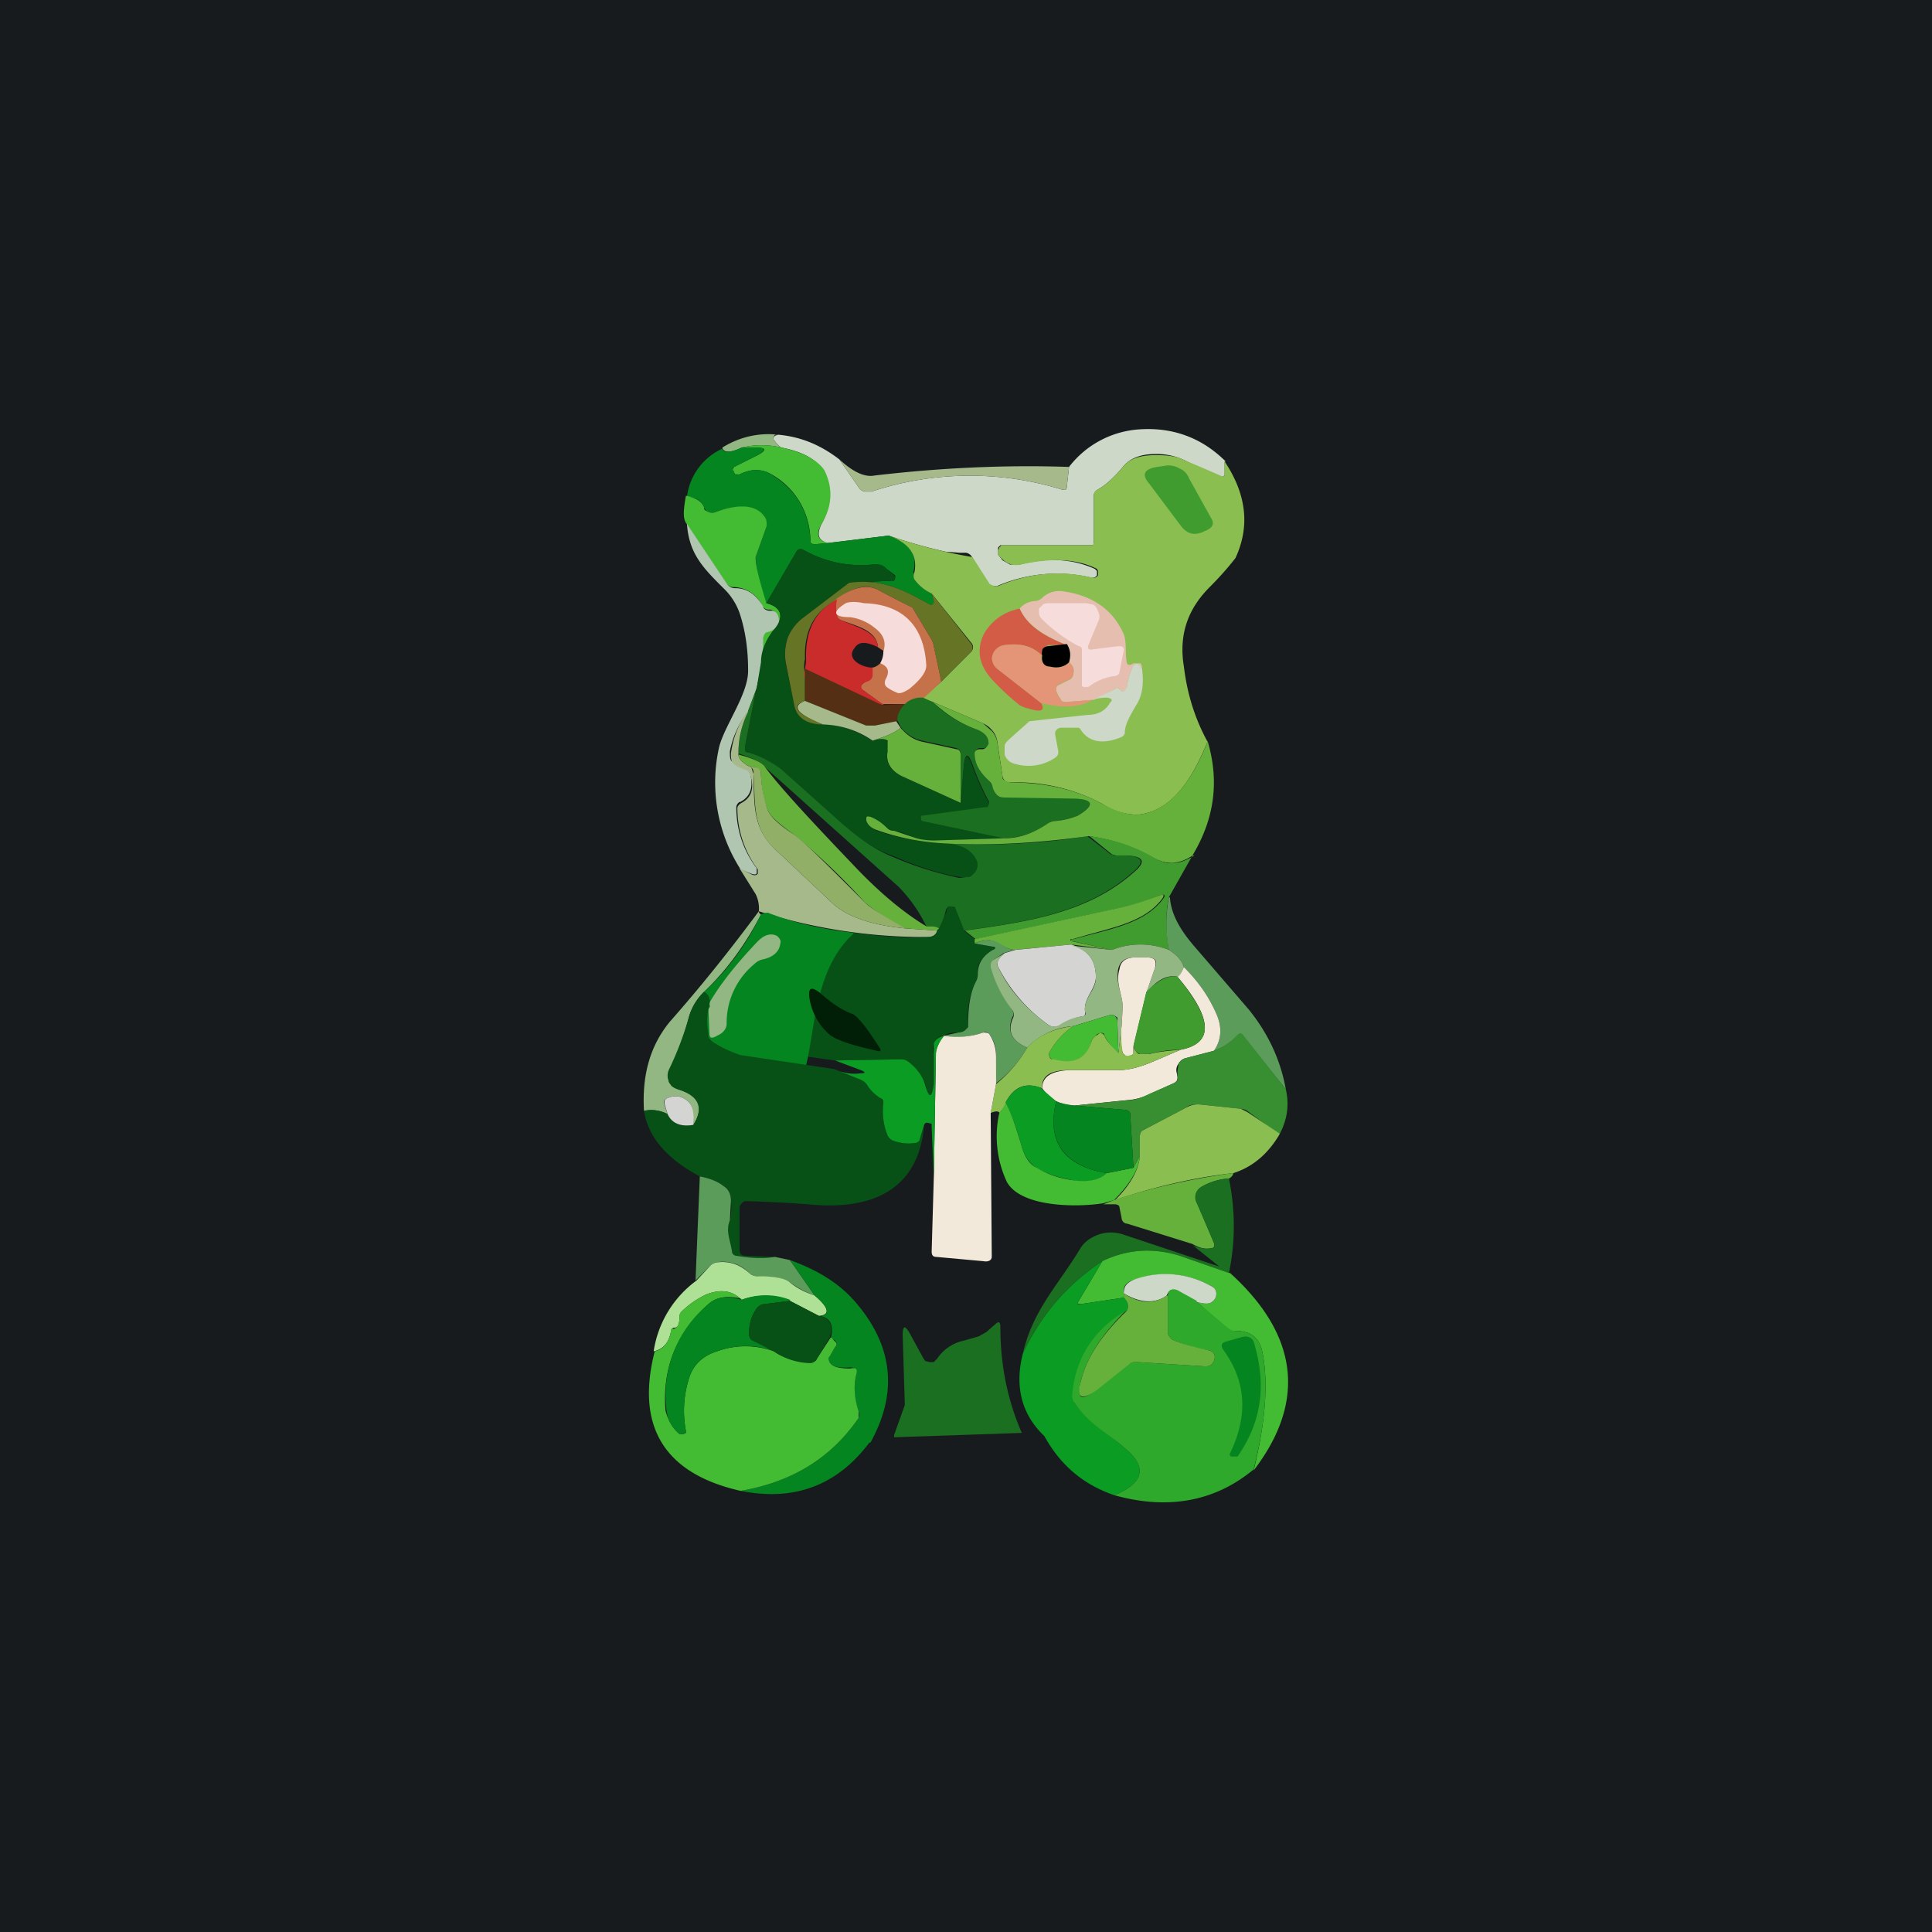 <!-- by TradingView --><svg width="18" height="18" viewBox="0 0 18 18" xmlns="http://www.w3.org/2000/svg"><path fill="#181B1E" d="M0 0h18v18H0z"/><path d="M11.41 4.3v.13l-.02.01a.05.05 0 0 1-.05 0l-.3-.15a.6.6 0 0 0-.28-.06c-.13 0-.23.04-.29.11-.09.11-.17.18-.24.22a.07.07 0 0 0-.04.06v.46H9.32l-.02.02a.1.1 0 0 0 0 .03v.04l.04.05.07.04h.09c.27-.07.5-.05.7.04l.02.02v.04a.05.05 0 0 1-.06.02 1.4 1.4 0 0 0-.87.08h-.04a.06.06 0 0 1-.04-.02l-.16-.26A.08.08 0 0 0 9 5.15h-.06l-.13-.01a4.9 4.9 0 0 1-.53-.15l-.57.07c-.09-.03-.1-.08-.06-.17.1-.18.11-.35.02-.5-.05-.1-.18-.18-.39-.22a.2.2 0 0 1-.06-.06c-.02-.02-.02-.03 0-.05l.03-.01c.22.02.4.1.57.23l.18.26a.1.1 0 0 0 .05.04h.07a2.91 2.91 0 0 1 1.77-.02c.04.01.05 0 .05-.03l.02-.18a.9.9 0 0 1 .66-.35c.31-.02.58.08.8.3Z" fill="#CDD8C9"/><path d="M7.25 4.05h-.03c-.02.03-.02.04 0 .06a.2.2 0 0 0 .06.06.79.79 0 0 0-.37 0c-.1.05-.17.05-.18 0 .16-.1.34-.14.52-.12Z" fill="#92B783"/><path d="M7.28 4.17c.2.04.34.12.4.21.08.16.08.33-.03.51-.05.09-.03.14.06.17l-.11.01c-.03 0-.05 0-.05-.03a.71.71 0 0 0-.4-.64c-.08-.03-.16-.03-.26.02a.04.04 0 0 1-.02 0h-.02l-.02-.03c-.01-.01 0-.03.01-.04l.22-.11c.09-.05.08-.07-.03-.07h-.12a.79.79 0 0 1 .37 0Z" fill="#43BB33"/><path d="M6.73 4.18c.01.04.07.04.18-.01h.13c.1 0 .1.02.02.07l-.22.11c-.02.01-.02.03 0 .04v.02l.01.01a.04.04 0 0 0 .03 0h.01c.1-.05.18-.05.26-.02.25.14.39.35.4.64 0 .02.02.03.05.03l.1-.01.58-.07c.2.07.27.18.23.34l.01.07c.04.05.1.1.16.13l.02.07c0 .04 0 .04-.04.03-.25-.14-.45-.24-.75-.2l.4-.02h.02l.01-.02v-.03l-.08-.06a.16.16 0 0 0-.13-.04c-.22.02-.44-.02-.65-.14-.02-.01-.04 0-.06.02l-.28.48a1.4 1.4 0 0 1-.1-.43l.1-.28c.01-.02 0-.05 0-.07-.09-.16-.3-.13-.47-.07a.09.09 0 0 1-.07 0 .08.08 0 0 1-.02-.01l-.02-.03c-.02-.06-.08-.1-.16-.1a.57.57 0 0 1 .33-.45Z" fill="#04851F"/><path d="M11.41 4.3c.2.3.24.6.1.9-.04.05-.11.14-.24.27-.2.2-.29.44-.24.74.03.25.1.48.22.7-.11.27-.3.65-.65.68a.6.6 0 0 1-.33-.1 1.69 1.69 0 0 0-.86-.2c-.02 0-.04 0-.05-.02a.06.06 0 0 1-.02-.04l-.05-.33a.2.2 0 0 0-.05-.1.23.23 0 0 0-.08-.06l-.47-.2-.1-.03.18-.16.28-.28a.06.06 0 0 0 0-.08l-.37-.46a.42.42 0 0 1-.16-.13.08.08 0 0 1 0-.07c.03-.16-.05-.27-.24-.34a4.9 4.9 0 0 0 .78.2l.16.25.04.02h.04c.28-.12.57-.15.87-.08a.05.05 0 0 0 .06-.02v-.04l-.01-.02c-.2-.1-.44-.1-.71-.04a.18.18 0 0 1-.16-.04.27.27 0 0 1-.05-.05v-.04l.01-.03.02-.02H10.18l.01-.02v-.44c0-.03.01-.05.04-.06.07-.04.15-.11.24-.22.06-.07.16-.1.3-.1.1 0 .2.01.27.05a13.41 13.41 0 0 1 .35.15l.02-.01V4.3Z" fill="#8ABE50"/><path d="m9.96 4.35-.02.18c0 .03-.01.04-.05.03a2.91 2.91 0 0 0-1.77.02h-.07A.1.1 0 0 1 8 4.54l-.18-.26c.12.11.23.17.33.15.6-.07 1.2-.1 1.8-.08Z" fill="#A6B98B"/><path d="M6.4 4.62c.08.02.14.05.16.11 0 .01 0 .02.02.03l.02.01a.09.09 0 0 0 .07 0c.16-.06.38-.1.47.07 0 .02.01.05 0 .07l-.1.28c0 .09.04.23.1.43.08.02.13.06.13.12 0 .04-.02.08-.07.14a.49.49 0 0 0-.1.3v-.25c0-.03.02-.04.05-.05.08-.03.11-.08.09-.15-.01-.03-.03-.04-.06-.05h-.02a.07.07 0 0 1-.06-.04.3.3 0 0 0-.26-.17.08.08 0 0 1-.07-.03l-.38-.57c-.03-.05-.02-.13 0-.25Z" fill="#43BB33"/><path d="m7.1 6.17-.05.24-.08.22A.85.85 0 0 0 6.8 7c0 .05 0 .09.03.1a.3.3 0 0 0 .1.06c.03 0 .05.03.06.05.03.13 0 .21-.09.26-.02 0-.04.03-.04.05 0 .22.07.41.19.57v.04c0 .02-.02.02-.05.01L6.9 8.1a1.5 1.5 0 0 1-.2-1.14c.05-.2.27-.49.27-.71 0-.18-.02-.36-.08-.54a.59.59 0 0 0-.15-.23c-.19-.19-.32-.32-.34-.6l.38.57c.02.02.04.03.07.03.12 0 .2.07.26.17 0 .02.03.04.06.04h.02c.03 0 .05.02.06.05.02.07 0 .12-.1.15-.02 0-.03.02-.04.05v.24Z" fill="#B1C6B0"/><path d="m7.91 5.43-.42.32a.44.44 0 0 0-.15.19.48.48 0 0 0-.02.24l.08.39c.02.11.11.17.27.18.16 0 .31.06.46.15.06-.02.1-.02.13 0 .02.02.02.05.01.1-.02.1.02.18.13.23l.55.25.03-.34c.01-.12.04-.12.08 0a2.35 2.35 0 0 0 .16.35v.02l-.02.01-.02.01-.59.08h-.01v.03l.01.01.77.16-.65.02c-.08 0-.15 0-.2-.03a.88.88 0 0 0-.18-.06.16.16 0 0 1-.07-.03.46.46 0 0 0-.15-.1c-.03-.01-.05 0-.04.03.01.04.04.07.1.1.2.07.43.11.66.12.12 0 .21.05.26.14a.11.11 0 0 1-.01.13.13.13 0 0 1-.06.04.15.15 0 0 1-.08 0c-.19-.03-.4-.1-.63-.2-.15-.05-.31-.16-.48-.3l-.56-.5a.78.78 0 0 0-.3-.16c-.02 0-.04-.02-.03-.05l.11-.55.04-.24c0-.1.04-.2.11-.29.05-.06.07-.1.07-.14 0-.06-.05-.1-.13-.12l.28-.48c.01-.03.04-.03.06-.02.21.12.43.16.65.14.05-.01.1 0 .13.04l.07.06.01.02v.01l-.01.02H8.3l-.4.02Z" fill="#075116"/><path d="m8.68 5.53.37.47a.06.06 0 0 1 0 .07l-.28.28-.07-.33a.2.2 0 0 0-.02-.06l-.18-.3a10.61 10.61 0 0 1-.33-.17c-.1-.05-.23-.02-.37.1-.21.1-.31.28-.3.55a.3.3 0 0 0 0 .14v-.04.29c-.14.05-.08.12.17.22-.16 0-.25-.07-.27-.18l-.08-.4a.48.48 0 0 1 .02-.23.44.44 0 0 1 .15-.19l.42-.32c.3-.04.5.06.75.2.03.01.04 0 .04-.03l-.02-.07Z" fill="#657525"/><path d="m8.77 6.35-.17.16a.22.22 0 0 0-.16.05h-.22l-.18-.13c-.03-.02-.03-.04 0-.06a.1.1 0 0 1 .03-.02c.03-.01.04-.03.05-.06v-.07c.03 0 .06-.02.08-.04.54.19.02-.12-.02-.15-.01-.16-.21-.2-.34-.25a.08.08 0 0 1-.05-.05.3.3 0 0 1 0-.15c.15-.1.27-.14.38-.09a10.55 10.55 0 0 0 .33.17l.18.3a.2.2 0 0 1 .02.06l.07.33Z" fill="#C5724B"/><path d="M7.8 5.58a.3.3 0 0 0 0 .15c0 .02.01.04.04.05.13.06.33.1.34.25C8.1 5.99 8.04 5.98 8 6a.11.11 0 0 0-.04.04c-.08.1.07.18.17.18v.07c0 .03-.02.05-.05.06a.1.1 0 0 0-.04.02c-.02.02-.02.04 0 .06l.2.14c-.91-.14-.73-.24-.73-.43-.01-.27.09-.46.3-.56Z" fill="#CA2B2B"/><path d="M8.2 6.18a.21.21 0 0 0 .03-.11c.03-.09 0-.16-.08-.22a.46.46 0 0 0-.23-.1c-.16 0-.17-.05-.04-.13.02-.01.08-.02.17 0 .36.01.56.21.58.58 0 .06-.05.13-.16.22-.05.03-.09.05-.12.03a.37.37 0 0 1-.09-.05c-.02-.02-.02-.04-.01-.07.04-.07.03-.12-.05-.15Z" fill="#F6DCDB"/><path d="m8.22 6.57.22-.01a.26.26 0 0 0-.08.16l-.21.04h-.08l-.57-.23v-.3l.72.34Z" fill="#552F14"/><path d="m7.05 6.4-.11.56c0 .03 0 .05.03.05.11.03.2.08.3.15l.56.5c.17.15.33.26.48.32.23.1.44.16.63.2l.08-.01c.02 0 .04-.02.06-.04A.11.11 0 0 0 9.09 8c-.05-.09-.14-.13-.26-.14.44.02.88 0 1.3-.07l.22.17.04.01h.1c.16.01.18.06.06.16-.43.38-1 .46-1.57.54l-.08-.2c0-.02-.01-.02-.02-.02h-.02c-.02-.01-.04 0-.05.04a.58.58 0 0 1-.06.16.26.26 0 0 0-.12-.02 1.38 1.38 0 0 0-.26-.37L7.13 7.15c-.02-.04-.1-.08-.25-.13 0-.13.03-.27.09-.4l.08-.21Z" fill="#1A6F20"/><path d="m7.5 6.53.57.23h.08l.2-.04.04.06c-.04.04-.13.08-.26.12a.85.85 0 0 0-.46-.15c-.25-.1-.3-.17-.17-.22Z" fill="#A6B98B"/><path d="m8.6 6.5.09.04c.11.11.25.2.42.26.07.02.1.07.1.13 0 .02-.02.04-.05.04h-.03c-.03 0-.04.03-.05.05 0 .09.04.17.14.26l.04.06c0 .06.04.09.1.09h.62c.21.01.23.07.06.17a.73.73 0 0 1-.22.05.16.16 0 0 0-.07.03.71.71 0 0 1-.4.13l-.76-.16-.01-.01V7.6h.01l.59-.08h.02l.01-.02a.04.04 0 0 0 0-.04 2.35 2.35 0 0 1-.15-.34c-.04-.11-.07-.1-.08.01l-.03.34v-.45c0-.02-.01-.04-.04-.05l-.32-.07a.34.34 0 0 1-.2-.13l-.03-.06c0-.06.03-.11.08-.16a.22.22 0 0 1 .16-.05Z" fill="#1A6F20"/><path d="M11.25 6.9c.11.37.07.72-.14 1.07a.37.37 0 0 1-.19.07c-.05 0-.1-.01-.18-.05-.17-.1-.37-.17-.6-.2-.43.06-.87.09-1.3.07-.24-.01-.46-.05-.68-.13-.05-.02-.08-.05-.09-.09 0-.03 0-.04.04-.03.05.02.1.05.15.1.02.02.04.03.07.03l.18.06c.05.02.12.03.2.03l.65-.02c.14 0 .27-.05.39-.13a.16.16 0 0 1 .07-.03.72.72 0 0 0 .22-.05c.17-.1.15-.16-.06-.16l-.63-.01c-.05 0-.08-.03-.1-.09a.11.11 0 0 0-.03-.06c-.1-.09-.14-.17-.14-.26 0-.02.02-.04.05-.04h.03c.03-.01.04-.03.05-.05 0-.06-.03-.1-.1-.13-.17-.06-.3-.15-.42-.26l.47.2.08.07a.2.2 0 0 1 .05.1l.05.32c0 .02 0 .03.02.04l.05.02c.32 0 .6.06.86.2.14.08.25.1.33.1.34-.03.54-.4.65-.68Z" fill="#65B13C"/><path d="M6.97 6.63a.87.87 0 0 0-.09.4c0 .03.02.06.08.1l.04.02.02.06c.01.26-.02.51.22.72l.5.47c.14.14.38.22.7.25l.3.02c-.02.04-.05.06-.1.06a5.11 5.11 0 0 1-1.57-.24.3.3 0 0 0-.03-.16l-.15-.24.12.06c.03.01.04 0 .05-.01V8.1a.95.95 0 0 1-.19-.57c0-.02.02-.04.04-.05.09-.05.12-.13.08-.26a.07.07 0 0 0-.05-.05.3.3 0 0 1-.1-.05c-.03-.02-.03-.06-.03-.1a.85.85 0 0 1 .16-.4Z" fill="#A6B98B"/><path d="m8.95 7.48-.55-.25c-.1-.05-.15-.13-.13-.23v-.1c-.03-.02-.08-.02-.14 0 .13-.04.22-.08.26-.12.06.07.12.11.2.13l.32.07c.03 0 .04.03.04.05v.45ZM7.13 7.15c.15.2.43.5.85.94.23.24.45.42.65.54.05 0 .09 0 .12.02l-.02.02-.29-.02a1.7 1.7 0 0 1-.38-.24 6.55 6.55 0 0 0-.67-.64c-.14-.1-.22-.17-.24-.23a1 1 0 0 1-.06-.34c0-.02-.02-.04-.05-.05l-.08-.02c-.06-.04-.08-.07-.08-.1.15.04.23.08.25.12Z" fill="#65B13C"/><path d="M8.44 8.65c-.32-.03-.56-.11-.7-.25l-.5-.47c-.24-.2-.2-.46-.22-.72A.07.07 0 0 0 7 7.15l-.04-.02.08.02c.03 0 .05.03.05.05 0 .1.02.21.06.34.02.06.1.14.24.23.1.07.32.29.67.64.05.05.18.13.38.24Z" fill="#91AF67"/><path d="m11.11 7.97-.22.39c-.03.13-.03.3 0 .49a.72.72 0 0 0-.53 0L10 8.77c-.03 0-.03-.02 0-.02.37-.1.67-.15.84-.38.02-.03.01-.04-.03-.03-.12.05-.24.09-.38.12l-1.34.29-.1-.08c.57-.08 1.14-.16 1.57-.54.12-.1.1-.15-.06-.16h-.1l-.04-.01-.21-.17c.23.03.43.1.6.2.07.04.13.06.18.05.07 0 .13-.03.2-.07Z" fill="#419C2F"/><path d="m10.36 8.85-.38-.05-.53.05c-.1-.01-.14-.08-.23-.09-.05 0-.1.01-.14.03v-.04l1.34-.29c.14-.03.26-.07.39-.12.03-.01.04 0 .02.03-.17.23-.47.27-.84.38-.03 0-.02.01 0 .02l.37.08Z" fill="#65B13C"/><path d="M10.9 8.36c.01.16.1.31.23.46l.5.58c.18.22.3.47.35.75l-.4-.5c-.01-.02-.03-.03-.05 0a.58.58 0 0 1-.22.14c.07-.1.08-.22.02-.35-.07-.16-.17-.3-.3-.43-.02-.06-.06-.11-.14-.16a1.3 1.3 0 0 1 0-.49Z" fill="#5B9C5B"/><path d="m8.98 8.67.1.08v.04l.16.03c.04 0 .04.02.01.03-.1.06-.15.13-.14.23 0 .03 0 .05-.02.07a.76.76 0 0 0-.07.4v.02l-.03.03-.03.02a.1.1 0 0 1-.03 0c-.04 0-.09 0-.14.03-.04 0-.07.03-.09.07a.17.17 0 0 0 0 .1v.28c-.02.13-.04.14-.08 0a.39.39 0 0 0-.16-.2.13.13 0 0 0-.08-.03l-.6.01-.36-.05c-.07-.16-.1-.34-.11-.55l.64-.59c.3.04.53.05.7.04.04 0 .07-.02.08-.06l.02-.02.07-.16c0-.04.02-.05.04-.04h.02l.02.01.08.2Z" fill="#075116"/><path d="M7.07 8.49s0 .02.02.03c-.14.27-.31.51-.53.72a.53.53 0 0 0-.14.23 3 3 0 0 1-.2.55l.01.05c0 .02.02.03.03.05l.06.03c.2.06.24.17.14.33 0-.11-.01-.18-.05-.22-.06-.05-.12-.06-.19-.03-.03.01-.04.03-.03.06l.03.09a.32.32 0 0 0-.22-.03c-.02-.34.06-.61.24-.83.3-.34.57-.68.83-1.03Z" fill="#92B783"/><path d="M7.95 8.7c-.63.57-.15 1.9-.95 1.3-.62-.44-.5-.5-.44-.76.22-.2.4-.45.53-.72.04-.02.07-.02.08-.01.26.1.52.15.78.18Z" fill="#04851F"/><path d="M6.6 9.4c.02-.02.02-.04 0-.04.1-.18.26-.38.46-.59.06-.06.12-.08.18-.05.02.02.04.04.03.07-.01.08-.07.13-.17.15a.16.16 0 0 0-.07.04.71.71 0 0 0-.26.56c0 .04-.03.08-.07.1l-.02.01c-.05.03-.07.02-.07-.02L6.6 9.4Z" fill="#92B783"/><path d="m9.45 8.85-.1.03-.09.06c-.02.02-.03.04-.02.07.03.14.1.27.19.4.01.02.02.04 0 .07-.05.13 0 .22.14.28-.08.14-.18.25-.3.34l.01-.26a.31.31 0 0 0-.06-.2c-.01-.02-.03-.03-.06-.02a.73.73 0 0 1-.37.03l.14-.03a.1.1 0 0 0 .06-.02l.03-.03v-.03c0-.16.02-.29.07-.39a.13.13 0 0 0 .02-.07c0-.1.04-.17.14-.23.03-.01.03-.03 0-.03l-.17-.03c.04-.02.1-.03.14-.03.09 0 .13.08.23.09Z" fill="#5B9C5B"/><path d="M9.98 8.8c.16.05.23.15.23.3 0 .12-.12.2-.1.33 0 .02 0 .04-.03.04a.52.52 0 0 0-.2.08.1.1 0 0 1-.11 0 1.5 1.5 0 0 1-.47-.54c-.02-.04 0-.08.06-.13l.1-.03.52-.05Z" fill="#D4D4D3"/><path d="M10.36 8.85a.72.72 0 0 1 .53 0c.08.05.12.1.14.16-.03.07-.05.1-.06.09-.1-.02-.19.03-.29.15l.08-.23c.03-.07 0-.1-.08-.1h-.1c-.09 0-.14.03-.16.1-.03.14.04.25.04.36l-.01.18-.03.25-.01-.3v-.03l-.03-.02a.07.07 0 0 0-.05 0l-.33.1a.67.67 0 0 0-.43.2c-.14-.06-.19-.15-.13-.28a.07.07 0 0 0-.01-.07c-.1-.13-.16-.26-.2-.4 0-.03 0-.05.03-.07l.1-.06c-.06.05-.08.1-.06.13.1.21.26.39.47.54a.1.1 0 0 0 .1 0 .52.52 0 0 1 .2-.08c.04 0 .05-.02.04-.04-.02-.13.1-.2.1-.32 0-.16-.07-.26-.23-.3l.38.04Z" fill="#92B783"/><path d="m10.68 9.25-.12.5v.07l-.03.02a.05.05 0 0 1-.05-.01l-.02-.02a.61.61 0 0 1-.01-.25l.01-.18c0-.11-.07-.22-.03-.35.01-.08.07-.11.15-.11h.1c.08 0 .1.03.08.1l-.08.23Z" fill="#F3E9DA"/><path d="M11.03 9.01c.13.13.23.27.3.43.06.13.05.25-.02.35l-.27.07a.11.11 0 0 0-.06.05.1.1 0 0 0-.02.07l.01.05c0 .03 0 .04-.03.06l-.22.1a.58.58 0 0 1-.22.06l-.49.05a.43.43 0 0 1-.17-.04.51.51 0 0 1-.13-.12c0-.1.07-.16.25-.17h.46c.1 0 .2-.03.3-.07l.28-.12c.31-.06.3-.29-.03-.68.01 0 .03-.02.06-.09Z" fill="#F3E9DA"/><path d="M10.97 9.1c.33.4.34.62.03.68-.12 0-.22.02-.3.04h-.08c-.03-.01-.05-.04-.06-.08l.12-.5c.1-.1.2-.16.29-.14Z" fill="#419C2F"/><path d="M6.56 9.24c.04.02.06.06.05.12l-.01.04a.59.59 0 0 0 0 .23c0 .03 0 .05.03.07.09.06.18.1.27.13l.87.13.25.1c.03 0 .05.03.06.05.04.05.08.1.12.12.02.01.03.03.03.05-.01.1 0 .2.04.3.01.03.03.04.06.05a.4.4 0 0 0 .2.02c.02 0 .04-.02.04-.04l.04-.13c-.05.61-.49.8-1.08.74a12.32 12.32 0 0 0-.59-.03.1.1 0 0 0-.03.02l-.02.03v.39c0 .05.01.07.06.07l.27.01c-.12.02-.24.01-.36 0-.02-.01-.04-.03-.04-.05-.03-.12-.06-.19-.02-.29a.5.5 0 0 0 .01-.18c0-.06-.02-.11-.07-.14a.54.54 0 0 0-.22-.09c-.3-.16-.48-.36-.52-.61.08-.02.16 0 .22.03.05.09.13.12.24.1.1-.16.05-.27-.14-.33a.15.15 0 0 1-.06-.03.14.14 0 0 1-.03-.05.13.13 0 0 1 0-.1 3 3 0 0 0 .19-.5.53.53 0 0 1 .14-.23Z" fill="#075116"/><path d="M10.42 9.81a.53.53 0 0 1-.13-.16c0-.03-.03-.03-.05-.02 0 0-.02 0-.03.02a.1.1 0 0 0-.04.05c-.04.16-.16.22-.35.18l-.02-.01-.02-.02a.05.05 0 0 1 0-.05.7.7 0 0 1 .22-.24l.33-.1a.07.07 0 0 1 .05 0l.02.02.01.03.01.3Z" fill="#43BB33"/><path d="M10 9.56a.7.7 0 0 0-.22.24.05.05 0 0 0 .02.07h.02c.19.05.3-.01.35-.17a.1.1 0 0 1 .04-.05l.03-.02c.02-.01.04 0 .05.02.02.05.07.1.13.16l.03-.25c-.01.1 0 .18.01.25l.02.02a.05.05 0 0 0 .05 0h.02c.01-.02.02-.05.01-.09.01.04.03.07.05.08h.1c.07-.02.17-.03.29-.04l-.28.12c-.1.04-.2.07-.3.07h-.46c-.18 0-.26.06-.25.17-.15-.06-.26-.02-.34.13 0 .02-.02.06-.06.1 0-.02-.04-.02-.08 0l.05-.27c.11-.09.21-.2.29-.34.1-.11.25-.18.43-.2Z" fill="#8ABE50"/><path d="m9.28 10.1-.05.27.01 1.34c0 .03-.03.05-.08.04l-.44-.04c-.03 0-.04-.02-.04-.05l.02-.69.02-1.16c0-.04.03-.1.07-.16.13.02.26.01.37-.03.03 0 .05 0 .06.02.04.06.06.13.06.2v.26Z" fill="#F3E9DA"/><path d="M11.98 10.15c.03.13.02.27-.06.42l-.3-.22a.13.13 0 0 0-.06-.02l-.38-.04c-.05 0-.1 0-.13.03l-.4.21c-.02.01-.03.03-.03.06v.18l-.06.11-.03-.5c0-.02-.02-.04-.05-.04l-.47-.04.5-.05c.07 0 .14-.03.2-.06l.23-.1c.03-.02.04-.03.03-.06v-.05l.01-.07a.11.11 0 0 1 .06-.05l.27-.07a.58.58 0 0 0 .22-.15c.02-.02.04-.01.05 0l.4.51Z" fill="#378F31"/><path d="M8.8 9.65a.3.3 0 0 0-.08.16l-.02 1.16-.02-.47v-.03l-.04-.01c-.01 0-.02 0-.03.02l-.04.13c0 .02-.02.04-.05.04a.4.4 0 0 1-.19-.02.09.09 0 0 1-.06-.05.6.6 0 0 1-.04-.3c0-.02 0-.04-.03-.05a.39.39 0 0 1-.12-.12.13.13 0 0 0-.06-.05l-.25-.1c.09.04.17.05.25.04.04 0 .05-.01 0-.03l-.24-.09.6-.01c.03 0 .05 0 .08.02.08.06.14.14.16.22.04.13.06.12.08-.01v-.38c.02-.04.05-.06.1-.07ZM9.7 10.14l.14.12c-.09.38.07.6.47.67-.08.07-.2.1-.34.06a1.02 1.02 0 0 1-.3-.1c-.08-.05-.13-.12-.16-.24a2.49 2.49 0 0 0-.14-.38c.08-.15.2-.19.34-.13Z" fill="#0A9C23"/><path d="M6.46 10.48c-.11.02-.2-.01-.24-.1l-.03-.1c0-.02 0-.04.03-.05.07-.03.13-.02.19.03.04.04.06.1.05.22Z" fill="#D4D4D3"/><path d="M9.37 10.27c.06.12.1.25.14.38.03.12.08.2.15.23.08.05.18.09.3.11.16.03.27.01.35-.06l.25-.05.06-.11c-.01.13-.1.27-.24.41l-.1.03c-.24.04-.77.04-.9-.2a1 1 0 0 1-.07-.64.27.27 0 0 0 .06-.1Z" fill="#43BB33"/><path d="M9.84 10.26c.04.02.1.03.17.04l.47.04c.03 0 .05.02.05.04l.03.5-.25.05c-.4-.07-.56-.3-.47-.67Z" fill="#04851F"/><path d="M11.92 10.57c-.1.17-.24.3-.43.36-.37.04-.74.13-1.1.25.14-.14.22-.28.23-.41v-.18c0-.03.01-.05.03-.06l.4-.21a.22.22 0 0 1 .13-.03l.38.04.06.03.3.2Z" fill="#8ABE50"/><path d="M11.49 10.93c0 .02-.02.04-.04.05a.58.58 0 0 0-.26.08.11.11 0 0 0-.04.14l.16.38c.01.03 0 .05-.03.05-.05.01-.1 0-.17-.04l-.61-.19c-.03 0-.05-.03-.05-.05l-.02-.1c0-.02-.02-.03-.05-.03h-.1l.1-.04c.37-.12.74-.2 1.1-.25Z" fill="#65B13C"/><path d="M11.45 10.98c.06.3.06.59 0 .88l-.4-.14c-.27-.1-.53-.09-.78.03-.33.22-.57.5-.74.86.09-.4.33-.64.53-.97.04-.07.1-.11.18-.14a.36.36 0 0 1 .22 0l.9.3-.25-.2c.06.03.12.04.17.03.03 0 .04-.02.03-.05l-.16-.37a.11.11 0 0 1 .04-.15.58.58 0 0 1 .26-.08Z" fill="#1A6F20"/><path d="m7.22 11.71.14.03.23.33a.92.92 0 0 1-.24-.13c-.04-.03-.14-.04-.3-.05a.1.1 0 0 1-.07-.03.34.34 0 0 0-.3-.1.11.11 0 0 0-.06.03l-.14.14.04-.97c.1.02.17.05.22.09.05.03.07.08.07.14l-.01.18c-.04.1 0 .17.02.29 0 .02.02.04.04.04.12.02.24.03.36.01Z" fill="#5B9C5B"/><path d="M11.46 11.86c.64.58.71 1.2.22 1.84.11-.45.14-.82.08-1.11-.03-.13-.11-.19-.25-.19a.1.1 0 0 1-.07-.02l-.29-.25c.07.02.12.02.14 0a.1.1 0 0 0 .03-.03.09.09 0 0 0 0-.09.1.1 0 0 0-.04-.03.86.86 0 0 0-.7-.06c-.08.02-.12.06-.11.13v.04l-.4.06c-.03 0-.04 0-.02-.03l.22-.37c.25-.12.51-.13.78-.03l.4.14Z" fill="#43BB33"/><path d="m10.27 11.75-.22.37c-.02.03-.01.04.02.03l.4-.06c.04.04.05.08.03.12a.98.98 0 0 0-.5.78c-.01.03 0 .05.01.08.15.21.33.29.5.45.2.18.1.32-.13.41-.29-.1-.5-.28-.65-.55-.21-.2-.28-.46-.2-.77.17-.36.41-.64.74-.86Z" fill="#0A9C23"/><path d="M7.59 12.07c.13.11.15.18.04.19l-.27-.14a.62.62 0 0 0-.45-.01c-.09-.09-.2-.1-.33-.05a.86.86 0 0 0-.22.15.08.08 0 0 0-.03.06c0 .06-.01.1-.05.1 0 0-.02 0-.02.02l-.01.02c-.02.1-.07.16-.16.18a1 1 0 0 1 .4-.66l.13-.14a.11.11 0 0 1 .07-.03c.11-.01.2.02.29.1a.1.1 0 0 0 .07.03c.16 0 .26.02.3.05.07.06.15.1.24.13Z" fill="#AEE196"/><path d="M8.1 13.44c-.3.4-.7.55-1.2.45.47-.08.84-.3 1.1-.68a.07.07 0 0 0 0-.06.57.57 0 0 1-.02-.35c0-.04-.01-.06-.06-.06-.14.01-.2-.02-.2-.09 0-.01 0-.02.02-.03l.04-.07c.02-.02.02-.04 0-.06a.1.1 0 0 0-.04-.02c.03-.12 0-.19-.1-.21.1-.01.08-.08-.05-.19l-.23-.33c.25.09.45.21.6.38.36.41.41.85.15 1.32Z" fill="#04851F"/><path d="M11.15 12.13a1.23 1.23 0 0 0-.18-.1c-.05-.03-.08-.01-.1.04-.11.08-.25.07-.4-.02 0-.07.03-.1.1-.13a.86.86 0 0 1 .71.06.1.1 0 0 1 .04.03.09.09 0 0 1 0 .09.1.1 0 0 1-.03.03c-.02.02-.07.02-.14 0Z" fill="#CDD8C9"/><path d="m11.15 12.13.3.25a.1.1 0 0 0 .06.02c.14 0 .22.06.25.19.06.3.03.66-.08 1.1-.36.3-.8.38-1.3.24.23-.09.33-.23.13-.41-.17-.16-.35-.23-.5-.45a.11.11 0 0 1-.02-.08c.03-.34.2-.6.5-.78-.22.22-.37.44-.42.66-.04.16 0 .19.14.08l.3-.24a.11.11 0 0 1 .08-.02l.64.04c.04 0 .06-.01.08-.05.02-.05 0-.09-.05-.1a1.41 1.41 0 0 1-.34-.1c-.02-.02-.04-.04-.04-.06v-.35c0-.05.04-.07.09-.05l.18.1Z" fill="#2EA92B"/><path d="M6.91 12.1c-.13-.03-.23-.02-.31.05-.3.27-.43.6-.4.99.02.08.06.16.13.22h.04l.02-.01v-.02a1 1 0 0 1 .04-.52c.04-.1.12-.18.25-.22a.77.77 0 0 1 .53 0c.1.07.22.1.34.1.02 0 .05 0 .06-.03l.13-.2a.1.1 0 0 1 .03.03c.03.02.03.04.01.06l-.04.07-.02.03c0 .07.06.1.2.1.05-.01.07 0 .06.05-.03.11-.02.23.02.35v.06c-.26.38-.63.6-1.1.68-.71-.16-.98-.6-.8-1.3.08-.02.13-.08.15-.18v-.03h.03c.04-.02.05-.05.05-.1 0-.03 0-.05.03-.07a.86.86 0 0 1 .22-.15c.13-.05.24-.04.33.05Z" fill="#43BB33"/><path d="M10.88 12.07v.35c0 .02.02.04.04.06.09.04.2.07.34.1.05.01.07.05.05.1-.02.04-.04.05-.08.05l-.64-.04c-.03 0-.05 0-.07.02l-.3.24c-.14.1-.2.08-.15-.08.05-.22.2-.44.43-.66.02-.04.01-.08-.03-.12v-.04c.15.1.29.1.4.02Z" fill="#65B13C"/><path d="m7.36 12.12-.24.03a.1.1 0 0 0-.07.04.38.38 0 0 0-.07.24c0 .03.01.05.04.06l.2.1a.77.77 0 0 0-.54 0c-.13.04-.21.12-.25.22a1 1 0 0 0-.04.52v.02l-.02.01h-.04a.32.32 0 0 1-.12-.22 1.1 1.1 0 0 1 .39-.99c.08-.07.18-.08.31-.04a.62.62 0 0 1 .45 0Z" fill="#04851F"/><path d="m7.36 12.12.27.14c.1.02.14.09.1.2l-.12.2a.07.07 0 0 1-.06.04.62.62 0 0 1-.34-.11l-.2-.1c-.02-.01-.03-.03-.03-.06 0-.1.02-.17.07-.24a.1.1 0 0 1 .07-.04l.24-.03Z" fill="#075116"/><path d="m9.52 13.35-1.17.04h-.02v-.02l.1-.28-.02-.65c0-.09.02-.1.07-.01l.12.22.02.03.04.01h.04l.03-.03a.4.4 0 0 1 .25-.17l.14-.04.07-.04.08-.07c.03-.03.05-.03.05.02 0 .34.06.67.2.99Z" fill="#1A6F20"/><path d="m11.22 4.95-.02.01c-.08.03-.14.01-.19-.05l-.3-.4c-.08-.09-.05-.14.07-.16l.07-.01c.04-.01.1 0 .13.02.05.02.08.05.1.1l.2.36c.04.06.02.1-.06.13Z" fill="#419C2F"/><path d="M10.64 6.23a.12.12 0 0 0-.02-.03c-.02-.02-.04-.02-.06 0a.63.63 0 0 0-.06.2c0 .02-.02.04-.04.04h-.01l-.02-.02c0-.01-.02-.02-.04 0l-.2.1-.25.02c-.03 0-.05 0-.06-.03a.23.23 0 0 1-.04-.08c0-.02 0-.04.03-.05l.1-.05a.07.07 0 0 0 .03-.05c.01-.04 0-.08-.04-.11.02-.07.01-.12-.02-.16-.23-.09-.38-.2-.44-.34a.2.2 0 0 1 .14-.07c.02 0 .05-.01.07-.03a.23.23 0 0 1 .2-.06c.27.04.46.17.56.4.03.08.01.2.03.27.01.02.03.02.06 0h.06c.01 0 .02.02.02.05Z" fill="#E6BEB0"/><path d="M9.5 5.67c.06.14.2.25.44.34h-.17c-.03.01-.05.03-.06.05a.1.1 0 0 0 0 .05c-.09-.09-.2-.12-.35-.1a.14.14 0 0 0-.07.03.12.12 0 0 0-.04.06c-.01.02-.01.05 0 .07 0 .02.02.04.04.06l.41.32c.04.07 0 .09-.12.05a.25.25 0 0 1-.08-.03 2.29 2.29 0 0 1-.23-.21c-.15-.15-.18-.3-.1-.46.08-.13.19-.2.33-.23Z" fill="#D25C45"/><path d="M9.7 6.11c0 .06.03.1.08.1.08.02.14 0 .18-.04.04.03.05.07.04.1 0 .03-.01.05-.04.06l-.1.05c-.02.01-.02.03-.02.05 0 .03.02.06.04.08.01.03.03.04.06.03l.24-.02c-.12.07-.28.08-.48.03l-.41-.32a.13.13 0 0 1-.04-.06c-.01-.02-.01-.05 0-.07 0-.02.02-.04.04-.06a.14.14 0 0 1 .07-.03c.15-.02.26.01.35.1Z" fill="#E59577"/><path d="M9.94 6c.03.05.04.1.02.17-.04.04-.1.06-.18.04-.05 0-.08-.04-.07-.1a.1.1 0 0 1 0-.05c0-.02.03-.04.06-.04L9.94 6Z"/><path d="M10.64 6.23c.02.15 0 .26-.06.35-.06.1-.1.18-.1.24 0 .02-.01.04-.04.05-.17.07-.3.04-.37-.07a.06.06 0 0 0-.02-.02h-.17c-.04.01-.05.03-.05.06l.03.16c0 .02 0 .04-.03.06a.44.44 0 0 1-.36.06.16.16 0 0 1-.07-.03.14.14 0 0 1-.04-.06v-.08c0-.02.02-.04.04-.06l.19-.17a73 73 0 0 1 .55-.06c.09 0 .16-.04.2-.11.03-.03.02-.04-.02-.05-.03 0-.08 0-.14.02l.21-.1c.02-.02.03-.01.04 0l.02.02h.01c.02 0 .03-.02.04-.04a.63.63 0 0 1 .06-.2c.02-.02.04-.02.06 0l.02.03Z" fill="#CDD8C9"/><path d="M7.73 9.64a.56.56 0 0 1-.19-.35c-.01-.09.02-.1.1-.04.1.09.2.16.31.2.05.03.13.13.25.32.01.02 0 .03-.03.02-.23-.05-.38-.1-.44-.15Z" fill="#011F07"/><path d="M11.46 13.54c.17-.35.15-.67-.06-.96-.03-.04-.02-.07.02-.08l.14-.04c.06-.02.1 0 .12.04.12.39.08.74-.15 1.07h-.06l-.01-.01a.02.02 0 0 1 0-.02Z" fill="#04851F"/><path d="M10.05 6.02a1.42 1.42 0 0 1-.35-.26.08.08 0 0 1-.02-.05v-.04l.04-.04a.1.1 0 0 1 .05-.01h.35l.05.01c.02 0 .04.02.05.04l.02.05a.1.1 0 0 1 0 .05l-.1.24c-.01.03 0 .05.04.04l.24-.03c.04 0 .05.01.05.04l-.04.2c0 .02-.02.04-.06.04a.52.52 0 0 0-.23.1h-.02a.04.04 0 0 1-.04-.01v-.34c0-.01-.01-.03-.03-.03Z" fill="#F6DCDB"/></svg>